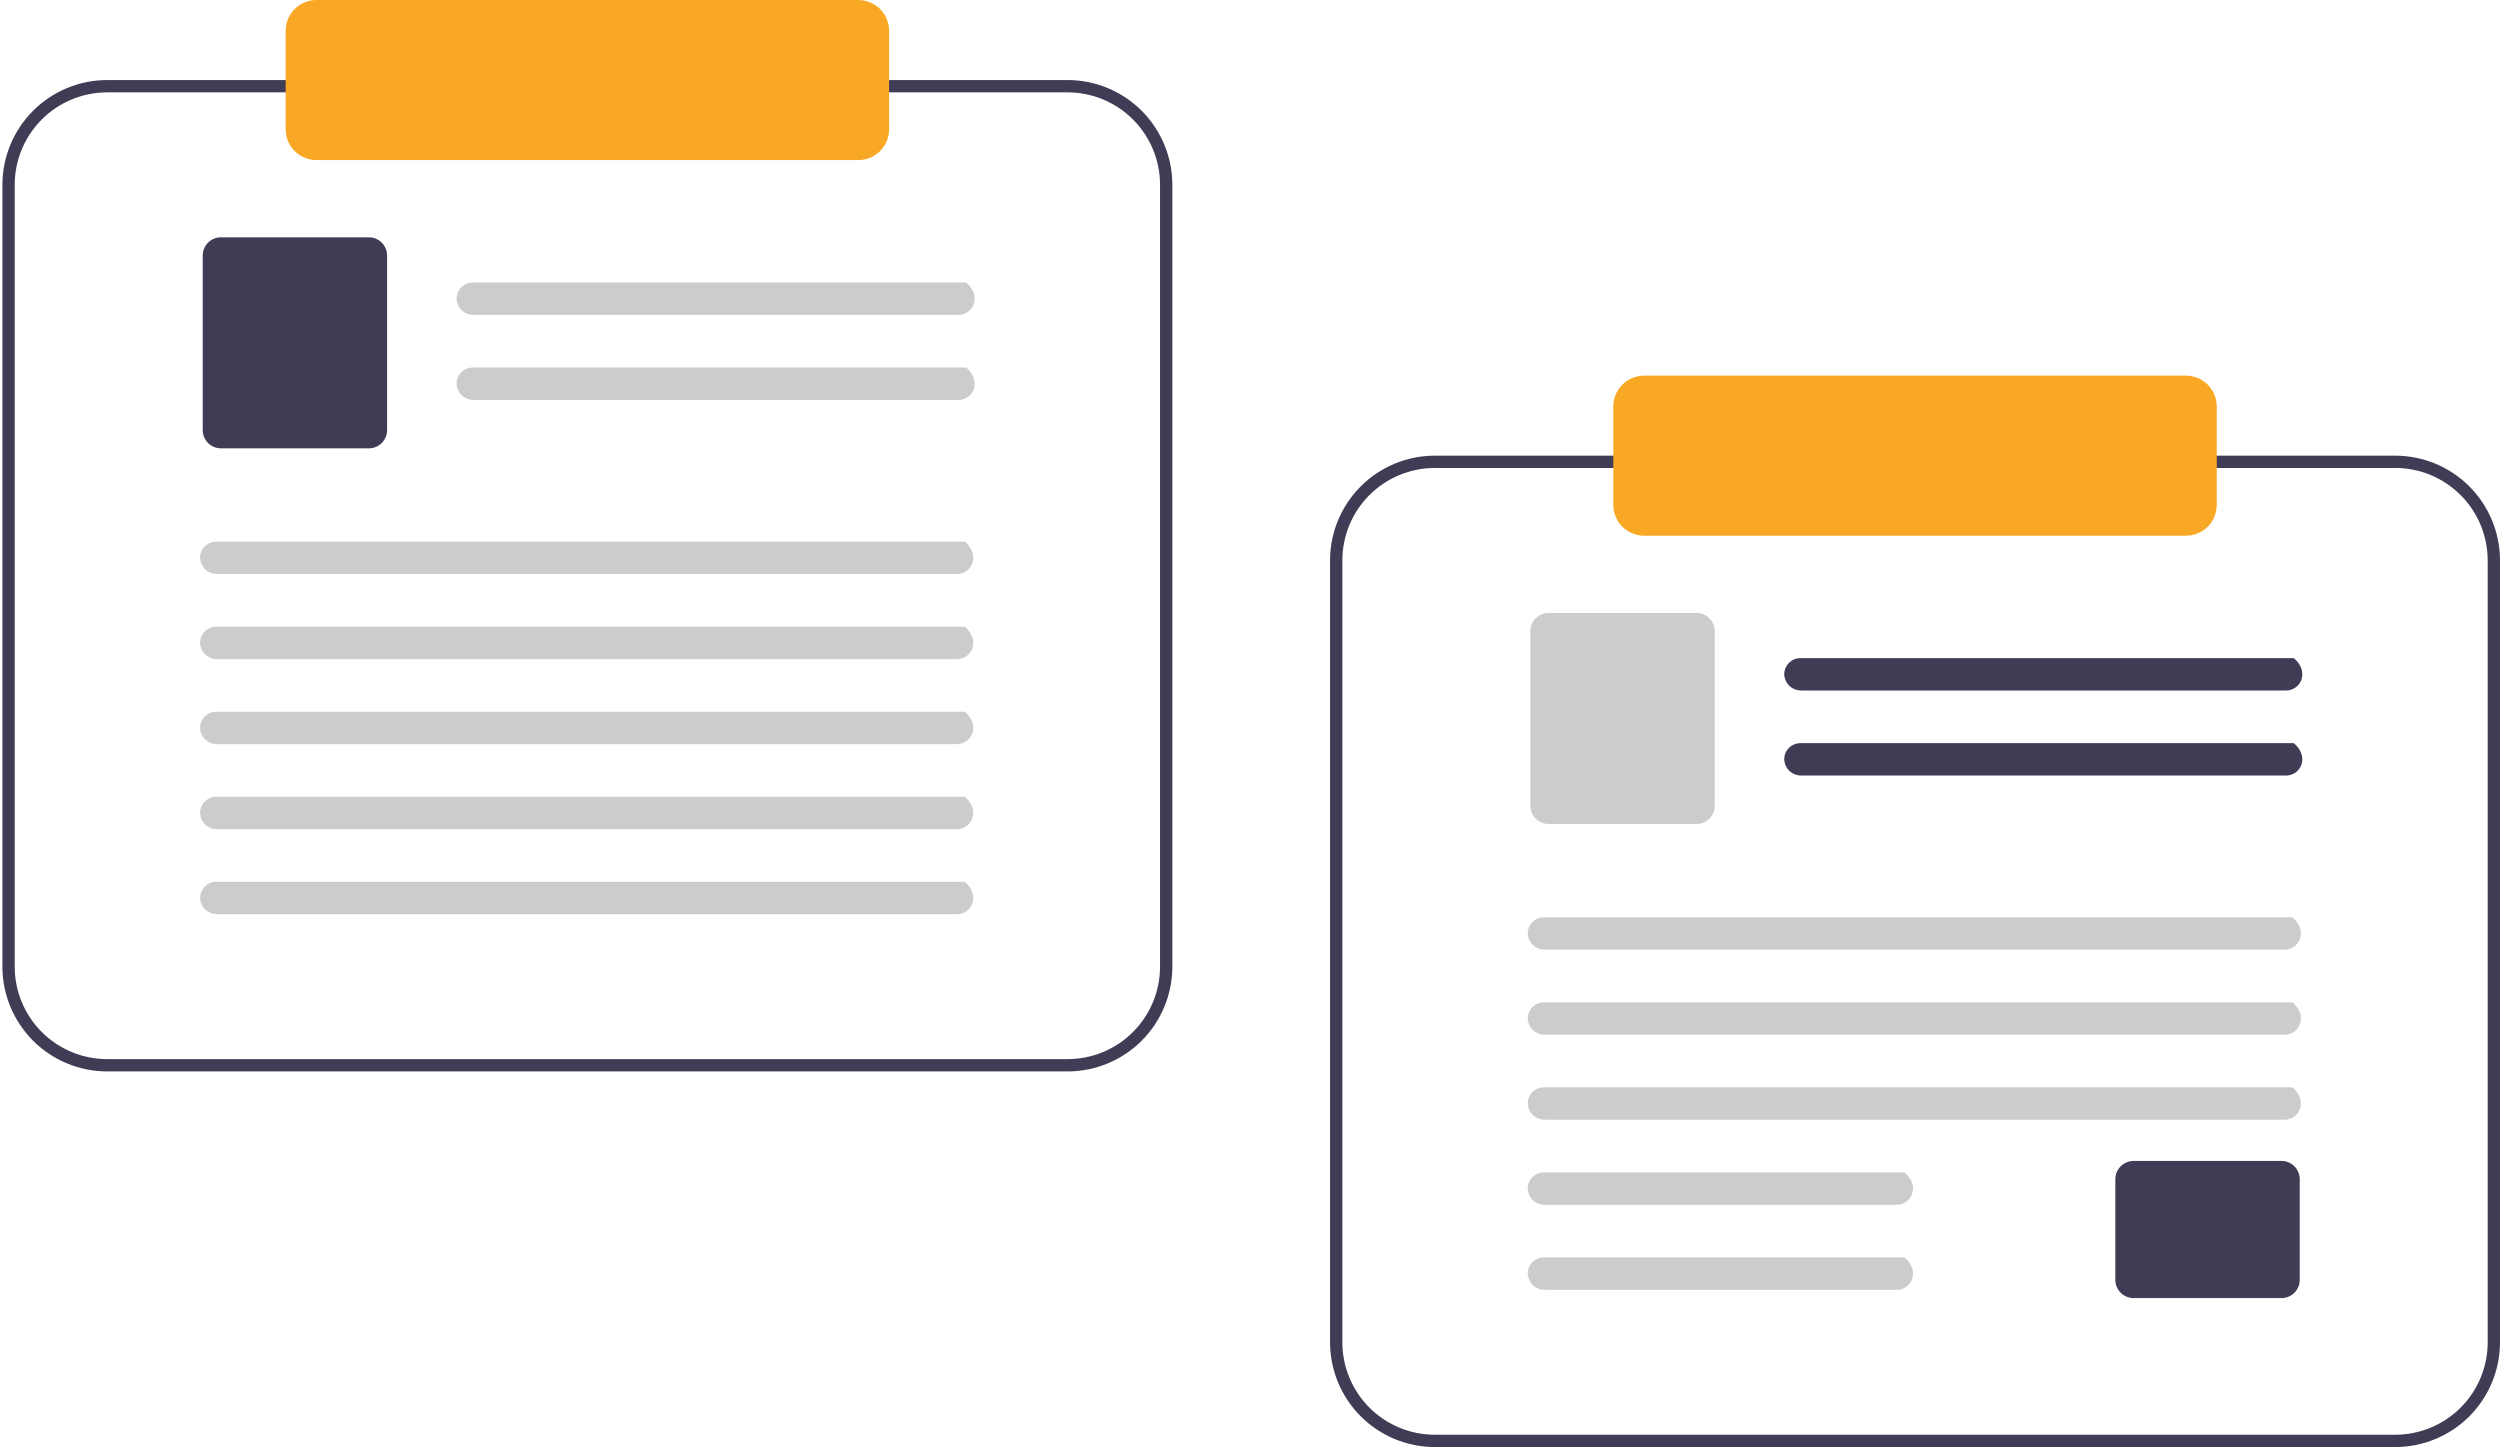 <svg width="406" height="235" viewBox="0 0 406 235" fill="none" xmlns="http://www.w3.org/2000/svg">
<path d="M173.39 174H17.39C12.883 173.995 8.562 172.202 5.375 169.015C2.188 165.828 0.395 161.507 0.39 157V30C0.395 25.493 2.188 21.172 5.375 17.985C8.562 14.798 12.883 13.005 17.39 13H173.39C177.897 13.005 182.218 14.798 185.405 17.985C188.592 21.172 190.385 25.493 190.39 30V157C190.385 161.507 188.592 165.828 185.405 169.015C182.218 172.202 177.897 173.995 173.39 174V174ZM17.39 15C13.413 15.005 9.6 16.586 6.788 19.398C3.976 22.21 2.394 26.023 2.39 30V157C2.394 160.977 3.976 164.79 6.788 167.602C9.6 170.414 13.413 171.996 17.39 172H173.39C177.367 171.996 181.179 170.414 183.991 167.602C186.803 164.79 188.385 160.977 188.39 157V30C188.385 26.023 186.803 22.21 183.991 19.398C181.179 16.586 177.367 15.005 173.39 15H17.39Z" fill="#3F3D56"/>
<path d="M155.658 51.138H76.927C76.235 51.152 75.564 50.903 75.049 50.441C74.533 49.979 74.213 49.338 74.151 48.649C74.132 48.292 74.186 47.935 74.309 47.6C74.433 47.264 74.623 46.958 74.869 46.698C75.115 46.439 75.411 46.232 75.739 46.091C76.067 45.95 76.421 45.877 76.778 45.877H156.922C159.562 48.197 157.953 51.138 155.657 51.138L155.658 51.138Z" fill="#CCCCCC"/>
<path d="M155.658 64.948H76.927C76.235 64.962 75.564 64.713 75.049 64.251C74.533 63.789 74.213 63.148 74.151 62.459C74.132 62.102 74.186 61.745 74.309 61.41C74.433 61.074 74.623 60.768 74.869 60.508C75.115 60.249 75.411 60.042 75.739 59.901C76.067 59.76 76.421 59.687 76.778 59.687H156.922C159.562 62.007 157.953 64.948 155.657 64.948L155.658 64.948Z" fill="#CCCCCC"/>
<path d="M59.907 72.811H35.879C35.095 72.81 34.343 72.498 33.788 71.944C33.233 71.389 32.921 70.636 32.92 69.852V41.497C32.921 40.712 33.233 39.96 33.788 39.406C34.343 38.851 35.095 38.539 35.879 38.538H59.907C60.692 38.539 61.444 38.851 61.998 39.406C62.553 39.961 62.865 40.712 62.866 41.497V69.852C62.865 70.636 62.553 71.389 61.999 71.944C61.444 72.498 60.692 72.81 59.907 72.811V72.811Z" fill="#3F3D56"/>
<path d="M155.429 93.224H35.271C34.579 93.238 33.908 92.989 33.392 92.527C32.877 92.065 32.557 91.424 32.495 90.735C32.476 90.378 32.53 90.021 32.653 89.686C32.777 89.35 32.967 89.044 33.213 88.784C33.459 88.525 33.755 88.318 34.083 88.177C34.411 88.036 34.765 87.963 35.122 87.963H156.694C159.334 90.283 157.725 93.224 155.429 93.224V93.224Z" fill="#CCCCCC"/>
<path d="M155.429 107.038H35.271C34.579 107.052 33.908 106.803 33.392 106.341C32.877 105.879 32.557 105.238 32.495 104.549C32.476 104.192 32.53 103.835 32.653 103.5C32.777 103.164 32.967 102.858 33.213 102.598C33.459 102.339 33.755 102.132 34.083 101.991C34.411 101.85 34.765 101.777 35.122 101.777H156.694C159.334 104.097 157.725 107.038 155.429 107.038V107.038Z" fill="#CCCCCC"/>
<path d="M155.429 120.843H35.271C34.579 120.857 33.908 120.608 33.392 120.146C32.877 119.684 32.557 119.043 32.495 118.354C32.476 117.997 32.53 117.64 32.653 117.305C32.777 116.969 32.967 116.663 33.213 116.403C33.459 116.144 33.755 115.937 34.083 115.796C34.411 115.655 34.765 115.582 35.122 115.582H156.694C159.334 117.902 157.725 120.843 155.429 120.843V120.843Z" fill="#CCCCCC"/>
<path d="M155.429 134.656H35.271C34.579 134.67 33.908 134.421 33.392 133.959C32.877 133.497 32.557 132.856 32.495 132.167C32.476 131.81 32.53 131.453 32.653 131.118C32.777 130.782 32.967 130.476 33.213 130.216C33.459 129.957 33.755 129.75 34.083 129.609C34.411 129.468 34.765 129.395 35.122 129.395H156.694C159.334 131.715 157.725 134.656 155.429 134.656V134.656Z" fill="#CCCCCC"/>
<path d="M155.429 148.462H35.271C34.579 148.476 33.908 148.227 33.392 147.765C32.877 147.303 32.557 146.662 32.495 145.973C32.476 145.616 32.53 145.259 32.653 144.924C32.777 144.588 32.967 144.282 33.213 144.022C33.459 143.763 33.755 143.556 34.083 143.415C34.411 143.274 34.765 143.201 35.122 143.201H156.694C159.334 145.521 157.725 148.462 155.429 148.462Z" fill="#CCCCCC"/>
<path d="M139.39 0C140.715 0.002 141.986 0.529 142.924 1.466C143.861 2.403 144.388 3.674 144.39 5V21C144.388 22.326 143.861 23.596 142.924 24.534C141.986 25.471 140.715 25.998 139.39 26H51.39C50.064 25.998 48.793 25.471 47.856 24.534C46.919 23.596 46.391 22.326 46.39 21V5C46.391 3.674 46.919 2.403 47.856 1.466C48.793 0.529 50.064 0.002 51.39 0" fill="#F9A826"/>
<path d="M389 235H233C228.493 234.995 224.172 233.202 220.985 230.015C217.798 226.828 216.005 222.507 216 218V91C216.005 86.493 217.798 82.172 220.985 78.985C224.172 75.798 228.493 74.005 233 74H389C393.507 74.005 397.828 75.798 401.015 78.985C404.202 82.172 405.995 86.493 406 91V218C405.995 222.507 404.202 226.828 401.015 230.015C397.828 233.202 393.507 234.995 389 235ZM233 76C229.023 76.004 225.21 77.586 222.398 80.398C219.586 83.21 218.004 87.023 218 91V218C218.004 221.977 219.586 225.79 222.398 228.602C225.21 231.414 229.023 232.996 233 233H389C392.977 232.996 396.79 231.414 399.602 228.602C402.414 225.79 403.996 221.977 404 218V91C403.996 87.023 402.414 83.21 399.602 80.398C396.79 77.586 392.977 76.004 389 76H233Z" fill="#3F3D56"/>
<path d="M371.269 112.138H292.537C291.845 112.152 291.174 111.903 290.659 111.441C290.143 110.979 289.823 110.338 289.762 109.649C289.743 109.292 289.796 108.935 289.92 108.6C290.043 108.264 290.233 107.958 290.479 107.698C290.725 107.439 291.021 107.232 291.349 107.091C291.678 106.95 292.031 106.877 292.389 106.877H372.532C375.172 109.197 373.563 112.138 371.268 112.138H371.269Z" fill="#3F3D56"/>
<path d="M371.269 125.948H292.537C291.845 125.962 291.174 125.713 290.659 125.251C290.143 124.789 289.823 124.148 289.762 123.459C289.743 123.102 289.796 122.745 289.92 122.41C290.043 122.074 290.233 121.768 290.479 121.508C290.725 121.249 291.021 121.042 291.349 120.901C291.678 120.76 292.031 120.687 292.389 120.687H372.532C375.172 123.007 373.563 125.948 371.268 125.948H371.269Z" fill="#3F3D56"/>
<path d="M275.517 133.811H251.49C250.705 133.81 249.953 133.498 249.398 132.943C248.843 132.389 248.531 131.637 248.53 130.852V102.497C248.531 101.712 248.843 100.96 249.398 100.406C249.953 99.851 250.705 99.539 251.49 99.538H275.517C276.302 99.539 277.054 99.851 277.609 100.406C278.163 100.961 278.475 101.713 278.477 102.497V130.852C278.476 131.637 278.164 132.389 277.609 132.943C277.054 133.498 276.302 133.81 275.517 133.811V133.811Z" fill="#CCCCCC"/>
<path d="M370.517 210.811H346.49C345.705 210.81 344.953 210.498 344.398 209.943C343.843 209.389 343.531 208.637 343.53 207.852V191.497C343.531 190.712 343.843 189.96 344.398 189.406C344.953 188.851 345.705 188.539 346.49 188.538H370.517C371.302 188.539 372.054 188.851 372.609 189.406C373.163 189.961 373.475 190.713 373.477 191.497V207.852C373.476 208.637 373.164 209.389 372.609 209.943C372.054 210.498 371.302 210.81 370.517 210.811V210.811Z" fill="#3F3D56"/>
<path d="M371.04 154.224H250.881C250.189 154.238 249.518 153.989 249.003 153.527C248.487 153.065 248.167 152.424 248.106 151.735C248.087 151.378 248.14 151.021 248.264 150.686C248.387 150.35 248.577 150.044 248.823 149.784C249.069 149.525 249.365 149.318 249.693 149.177C250.022 149.036 250.375 148.963 250.732 148.963H372.304C374.944 151.283 373.335 154.224 371.04 154.224V154.224Z" fill="#CCCCCC"/>
<path d="M371.04 168.038H250.881C250.189 168.052 249.518 167.803 249.003 167.341C248.487 166.879 248.167 166.238 248.106 165.549C248.087 165.192 248.14 164.835 248.264 164.5C248.387 164.164 248.577 163.858 248.823 163.598C249.069 163.339 249.365 163.132 249.693 162.991C250.022 162.85 250.375 162.777 250.732 162.777H372.304C374.944 165.097 373.335 168.038 371.04 168.038V168.038Z" fill="#CCCCCC"/>
<path d="M371.04 181.843H250.881C250.189 181.857 249.518 181.608 249.003 181.146C248.487 180.684 248.167 180.043 248.106 179.354C248.087 178.997 248.14 178.64 248.264 178.305C248.387 177.969 248.577 177.663 248.823 177.403C249.069 177.144 249.365 176.937 249.693 176.796C250.022 176.655 250.375 176.582 250.732 176.582H372.304C374.944 178.902 373.335 181.843 371.04 181.843V181.843Z" fill="#CCCCCC"/>
<path d="M308.04 195.656H250.881C250.189 195.67 249.518 195.421 249.003 194.959C248.487 194.497 248.167 193.856 248.106 193.167C248.087 192.81 248.14 192.453 248.264 192.118C248.387 191.782 248.577 191.476 248.823 191.216C249.069 190.957 249.365 190.75 249.693 190.609C250.022 190.468 250.375 190.395 250.732 190.395H309.304C311.944 192.715 310.335 195.656 308.04 195.656V195.656Z" fill="#CCCCCC"/>
<path d="M308.04 209.462H250.881C250.189 209.476 249.518 209.227 249.003 208.765C248.487 208.303 248.167 207.662 248.106 206.973C248.087 206.616 248.14 206.259 248.264 205.924C248.387 205.588 248.577 205.282 248.823 205.022C249.069 204.763 249.365 204.556 249.693 204.415C250.022 204.274 250.375 204.201 250.732 204.201H309.304C311.944 206.521 310.335 209.462 308.04 209.462V209.462Z" fill="#CCCCCC"/>
<path d="M355 87H267C265.674 86.999 264.403 86.471 263.466 85.534C262.529 84.597 262.002 83.326 262 82V66C262.002 64.674 262.529 63.404 263.466 62.466C264.403 61.529 265.674 61.002 267 61H355C356.326 61.002 357.597 61.529 358.534 62.466C359.471 63.404 359.998 64.674 360 66V82C359.998 83.326 359.471 84.597 358.534 85.534C357.597 86.471 356.326 86.999 355 87Z" fill="#F9A826"/>
</svg>
